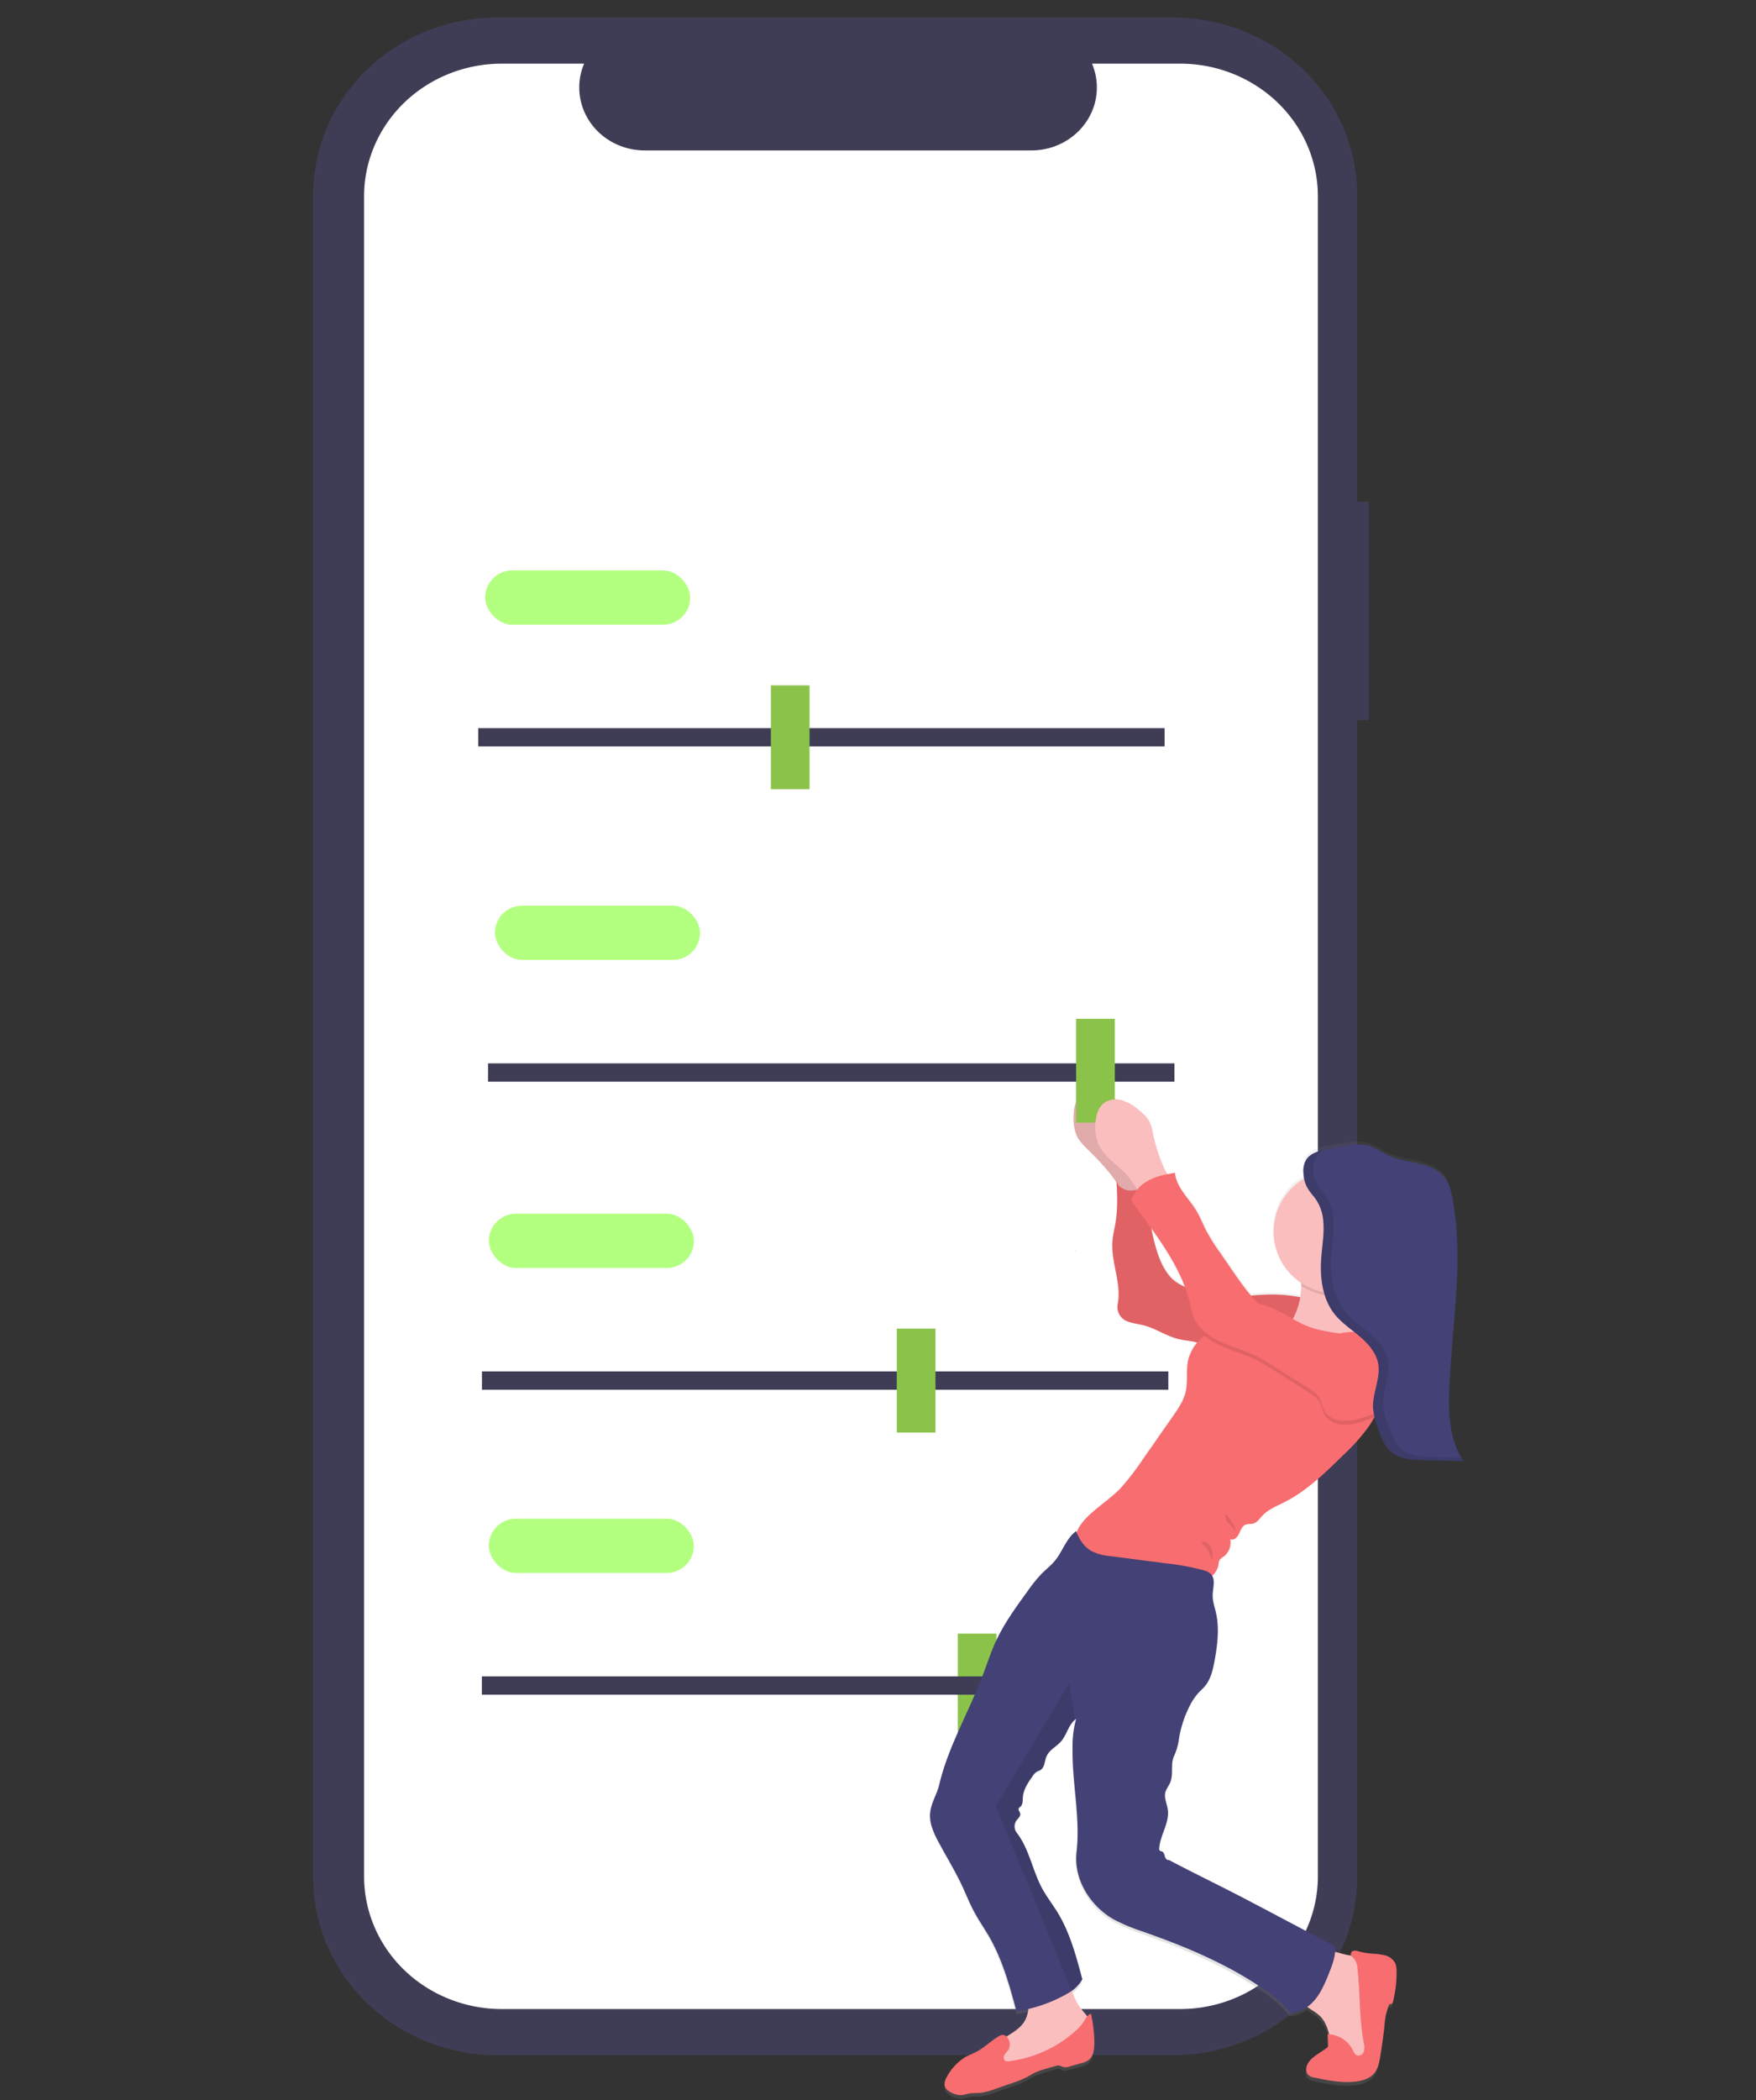 <?xml version="1.0" encoding="UTF-8" standalone="no"?>
<svg
   xmlns:dc="http://purl.org/dc/elements/1.1/"
   xmlns:cc="http://creativecommons.org/ns#"
   xmlns:rdf="http://www.w3.org/1999/02/22-rdf-syntax-ns#"
   xmlns:svg="http://www.w3.org/2000/svg"
   xmlns="http://www.w3.org/2000/svg"
   xmlns:xlink="http://www.w3.org/1999/xlink"
   xmlns:sodipodi="http://sodipodi.sourceforge.net/DTD/sodipodi-0.dtd"
   xmlns:inkscape="http://www.inkscape.org/namespaces/inkscape"
   id="eaae95e9-bf99-4a62-939f-b246d44eba2f"
   data-name="Layer 1"
   width="690"
   height="825"
   viewBox="0 0 690 825"
   version="1.1"
   sodipodi:docname="plan_budget.svg"
   inkscape:version="0.92.5 (2060ec1f9f, 2020-04-08)">
  <rect x="0" y="0" width="690" height="825" fill="#333333" stroke="none"/>
  <defs
     id="defs87">
    <linearGradient
       id="b5f20e7f-16f1-44c3-85ac-2c33fb8e67f8-6"
       x1="2612.03"
       y1="795.18"
       x2="2612.03"
       y2="399.52"
       gradientTransform="matrix(-1,0,0,1,4122.011,-331.534)"
       gradientUnits="userSpaceOnUse">
      <stop
         offset="0"
         stop-color="gray"
         stop-opacity="0.25"
         id="stop1842-3" />
      <stop
         offset="0.54"
         stop-color="gray"
         stop-opacity="0.12"
         id="stop1844-2" />
      <stop
         offset="1"
         stop-color="gray"
         stop-opacity="0.1"
         id="stop1846-0" />
    </linearGradient>
    <linearGradient
       inkscape:collect="always"
       xlink:href="#b5f20e7f-16f1-44c3-85ac-2c33fb8e67f8-6"
       id="linearGradient7755-5"
       gradientUnits="userSpaceOnUse"
       gradientTransform="matrix(-1,0,0,1,2966.172,29.321)"
       x1="2612.03"
       y1="795.18"
       x2="2612.03"
       y2="399.52" />
  </defs>
  <sodipodi:namedview
     pagecolor="#ffffff"
     bordercolor="#666666"
     borderopacity="1"
     objecttolerance="10"
     gridtolerance="10"
     guidetolerance="10"
     inkscape:pageopacity="0"
     inkscape:pageshadow="2"
     inkscape:window-width="1920"
     inkscape:window-height="978"
     id="namedview85"
     showgrid="false"
     inkscape:zoom="0.44205881"
     inkscape:cx="362.28085"
     inkscape:cy="303.79137"
     inkscape:window-x="1366"
     inkscape:window-y="27"
     inkscape:window-maximized="1"
     inkscape:current-layer="eaae95e9-bf99-4a62-939f-b246d44eba2f"
     inkscape:snap-intersection-paths="true"
     inkscape:snap-object-midpoints="false"
     inkscape:snap-others="false"
     inkscape:snap-nodes="false" />
  <title
     id="title2">adjustments</title>
  <g
     id="g9288"
     transform="translate(116)">
    <g
       transform="translate(-1228.475,213.962)"
       id="g8505">
      <path
         inkscape:connector-curvature="0"
         style="fill:#3f3d56;stroke-width:1.121"
         d="m 1650.311,-16.869 h -4.571 V -137.362 a 72.466,69.738 0 0 0 -72.466,-69.738 h -265.267 a 72.466,69.738 0 0 0 -72.466,69.738 v 661.036 a 72.466,69.738 0 0 0 72.466,69.738 h 265.267 a 72.466,69.738 0 0 0 72.466,-69.738 V 68.9 h 4.571 z"
         id="path2" />
      <path
         inkscape:connector-curvature="0"
         style="fill:#ffffff;stroke-width:1.121"
         d="m 1630.318,-136.876 v 660.063 a 54.114,52.077 0 0 1 -46.667,51.587 53.455,51.442 0 0 1 -7.452,0.495 h -266.55 a 53.455,51.443 0 0 1 -7.452,-0.495 54.114,52.077 0 0 1 -46.656,-51.587 v -660.063 a 54.12,52.083 0 0 1 54.119,-52.082 h 32.334 a 25.701,24.733 0 0 0 23.808,34.087 h 151.968 a 25.695,24.728 0 0 0 23.797,-34.087 h 34.632 a 54.12,52.083 0 0 1 54.119,52.082 z"
         id="path4-5" />
      <ellipse
         style="fill:#f2f2f2;stroke-width:1.122"
         cx="782.934"
         cy="1340.619"
         rx="0.494"
         ry="0.424"
         transform="matrix(0.655,-0.756,0.78,0.626,0,0)"
         id="ellipse46" />
    </g>
    <ellipse
       style="fill:#f2f2f2"
       id="ellipse2261-8"
       transform="rotate(-50.158)"
       ry="0.376"
       rx="0.442"
       cy="550.448"
       cx="-180.762" />
    <rect
       id="rect1897-5"
       rx="10.65"
       height="21.31"
       width="80.57"
       y="224.095"
       x="74.634"
       style="fill:#b3ff80" />
    <rect
       id="rect20-6-9"
       height="7.2"
       width="269.704"
       y="286.041"
       x="71.907"
       style="fill:#3f3d56" />
    <rect
       id="rect26-8-7"
       height="40.802"
       width="15.2"
       y="269.24"
       x="186.907"
       style="fill:#8bc34a" />
    <rect
       id="rect1897-8-5"
       rx="10.65"
       height="21.31"
       width="80.57"
       y="355.788"
       x="78.497"
       style="fill:#b3ff80" />
    <rect
       id="rect20-6-4-3"
       height="7.2"
       width="269.704"
       y="417.735"
       x="75.77"
       style="fill:#3f3d56" />
    <path
       inkscape:connector-curvature="0"
       id="path7664-8"
       d="m 326.228,467.671 c -0.863,-0.382 -2.807,-2.545 -4.424,-4.923 -1.587,-2.333 -5.379,-6.659 -8.427,-9.614 -4.684,-4.541 -5.695,-5.844 -6.533,-8.417 -1.186,-3.643 -0.951,-9.579 0.49,-12.365 2.755,-5.327 9.402,-5.032 16.065,0.713 3.035,2.618 3.608,3.747 5.445,10.738 1.78,6.776 3.407,11.002 5.541,14.39 0.871,1.383 1.583,2.926 1.583,3.429 0,1.052 -2.133,3.185 -5.31,5.31 -2.501,1.673 -2.369,1.651 -4.429,0.739 z"
       style="fill:#e2abab;fill-opacity:1;stroke:#e2abab;stroke-width:0.566;stroke-opacity:1" />
    <rect
       id="rect26-8-3-8"
       height="40.802"
       width="15.2"
       y="400.226"
       x="306.846"
       style="fill:#8bc34a" />
    <rect
       id="rect1885-6-3"
       rx="10.65"
       height="21.31"
       width="43.28"
       y="556.921"
       x="352.902"
       style="fill:#8bc34a" />
    <circle
       id="circle1887-1-1"
       r="6.66"
       cy="567.581"
       cx="374.212"
       style="fill:#ffffff" />
    <path
       sodipodi:nodetypes="ccccccccccccccccccccccccccccccccccccccccccccccccccccccccccccccccccccccsccccccccccccccccscccccccccccccccccccsccccccccccccccscccccsccccccccccccccccccccccccccccccccscccccccccccccccccccccccccccccccccccccccccccccccccccc"
       id="path1943-5-8"
       d="m 283.342,791.321 c 1.57,-0.23 3.14,-0.55 4.68,-0.91 -0.201,1.541 -0.647,3.04 -1.32,4.44 -1.53,2.9 -4.52,4.65 -7.27,6.43 -0.781,-0.73 -1.968,-0.81 -2.84,-0.19 -3.31,2 -5.95,4.82 -9.46,6.54 -1.23,0.6 -2.51,1.08 -3.71,1.75 -2.911,1.774 -5.321,4.263 -7,7.23 -1,1.55 -1.81,3.59 -0.83,5.13 0.376,0.521 0.86,0.954 1.42,1.27 1.425,0.994 3.133,1.503 4.87,1.45 1,-0.09 2,-0.47 3.09,-0.64 1.37,-0.24 2.77,-0.12 4.15,-0.24 2.002,-0.258 3.964,-0.766 5.84,-1.51 l 6.87,-2.4 c 1.94,-0.627 3.829,-1.403 5.65,-2.32 1.09,-0.59 2.12,-1.28 3.23,-1.82 1.249,-0.554 2.54,-1.009 3.86,-1.36 l 3.9,-1.14 c 0.56,-0.215 1.163,-0.293 1.76,-0.23 0.54,0.1 1,0.44 1.55,0.58 0.84,0.149 1.704,0.066 2.5,-0.24 l 4.52,-1.28 c 0.954,-0.216 1.864,-0.595 2.69,-1.12 2.07,-1.47 2.44,-4.39 2.43,-6.94 -0.01,-3.863 -0.446,-7.713 -1.3,-11.48 -0.579,0.235 -1.085,0.618 -1.47,1.11 -0.462,-0.651 -0.959,-1.275 -1.49,-1.87 -2.082,-2.422 -3.62,-5.263 -4.51,-8.33 1.632,-1.213 2.995,-2.752 4,-4.52 -2.39,-9.11 -4.84,-18.36 -9.7,-26.4 -1.59,-2.62 -3.41,-5.08 -5,-7.66 -4.73,-7.5 -5.7,-17 -11.11,-24 -1.054,-1.456 -1.054,-3.424 0,-4.88 0.62,-0.82 1.62,-1.59 1.43,-2.61 -0.14,-0.73 -0.9,-1.4 -0.61,-2.08 0.14,-0.33 0.48,-0.51 0.74,-0.75 0.92,-0.86 0.8,-2.31 0.89,-3.57 0.2,-3.18 2.09,-6 3.91,-8.56 0.369,-0.612 0.859,-1.143 1.44,-1.56 0.49,-0.3 1.07,-0.44 1.56,-0.74 1.72,-1.09 1.6,-3.62 2.42,-5.5 1.08,-2.48 3.8,-3.73 5.58,-5.74 2.27,-2.56 2.85,-6.12 5.24,-8.35 0.245,-0.235 0.509,-0.449 0.79,-0.64 -1.037,3.794 -1.512,7.719 -1.41,11.65 -0.23,13.53 3.13,27.53 1.56,41 -1.24,10.66 5.27,21.29 14.5,26.62 3.614,1.927 7.393,3.53 11.29,4.79 5.78,2.07 11.54,4.2 17.21,6.58 4,1.68 7.947,3.483 11.84,5.41 4.805,2.347 9.479,4.955 14,7.81 5.56,3.57 11.13,7.19 15.08,12.52 2.417,-0.123 4.74,-0.977 6.66,-2.45 1.52,1.2 3.36,2.11 4.79,3.44 1.975,2.058 3.297,4.653 3.8,7.46 h -0.6 c 0.07,1.33 0.13,2.66 0.2,4 0.053,0.341 3e-4,0.69 -0.15,1 -0.145,0.198 -0.329,0.365 -0.54,0.49 l -3.08,2.09 c -2.24,1.51 -4.71,3.42 -4.83,6.13 -0.062,0.789 0.177,1.571 0.67,2.19 0.754,0.701 1.716,1.136 2.74,1.24 5.36,1.13 10.85,2.23 16.28,1.5 2.58,-0.35 5.25,-1.2 6.93,-3.2 1.54,-1.82 2,-4.29 2.42,-6.64 0.67,-4 1.23,-8.09 1.67,-12.15 0.135,-2.759 0.695,-5.481 1.66,-8.07 0.075,-0.225 0.227,-0.417 0.43,-0.54 0.23,-0.1 0.5,0 0.74,-0.1 0.24,-0.1 0.4,-0.47 0.48,-0.77 0.99,-3.949 1.471,-8.009 1.43,-12.08 0.047,-1.057 -0.113,-2.114 -0.47,-3.11 -0.856,-1.689 -2.429,-2.902 -4.28,-3.3 -1.822,-0.37 -3.672,-0.591 -5.53,-0.66 -1.551,-0.149 -3.087,-0.43 -4.59,-0.84 -0.609,-0.23 -1.263,-0.316 -1.91,-0.25 -0.665,0.09 -1.161,0.659 -1.16,1.33 0.035,0.231 0.117,0.452 0.24,0.65 l -1.56,-0.31 c -1.26,-0.23 -3,-0.78 -4.89,-1.24 0,-0.32 0.02,-0.653 0.06,-1 0.01,-0.73 -0.404,-1.399 -1.06,-1.72 l -26.42,-14.12 -4.94,-2.64 c -10.82,-5.79 -22,-11.14 -32.85,-16.93 -0.72,0.22 -1.32,-0.61 -1.53,-1.35 -0.21,-0.74 -0.36,-1.62 -1.05,-1.95 -0.34,-0.16 -0.79,-0.15 -1,-0.44 -0.179,-0.26 -0.247,-0.58 -0.19,-0.89 0.35,-5.27 4.12,-10.13 3.37,-15.35 -0.32,-2.23 -1.47,-4.43 -1,-6.62 0.35,-1.51 1.43,-2.74 2,-4.18 1.3,-3.22 0,-7.09 1.42,-10.24 0.946,-2.07 1.59,-4.266 1.91,-6.52 0.67,-4.491 2.018,-8.854 4,-12.94 0.958,-2.061 2.211,-3.971 3.72,-5.67 0.79,-0.86 1.68,-1.63 2.44,-2.52 2.3,-2.75 3.15,-6.41 3.8,-10 1.18,-6.41 2,-13.06 0.52,-19.42 -0.5,-2.16 -1.26,-4.31 -1.23,-6.53 0,-2.66 1.07,-5.71 -0.22,-7.84 1.329,-1.067 2.216,-2.588 2.49,-4.27 0.019,-0.605 0.137,-1.203 0.35,-1.77 0.439,-0.617 1.01,-1.129 1.67,-1.5 2.105,-1.606 3.107,-4.275 2.58,-6.87 1.37,0.62 2.81,-0.77 3.46,-2.14 0.65,-1.37 1.14,-3 2.53,-3.62 0.94,-0.4 2,-0.16 3,-0.42 1.59,-0.41 2.56,-2 3.68,-3.17 2.28,-2.46 5.51,-3.73 8.5,-5.24 8.86,-4.51 16.08,-11.64 23.15,-18.66 3.687,-3.424 7.036,-7.194 10,-11.26 0.79,-1.17 1.51,-2.38 2.19,-3.62 l 0.18,-0.09 0.06,0.22 c 0.11,0.44 0.24,0.88 0.37,1.31 0.32,1 0.68,2.07 1,3.09 1.08,3 2.25,6.2 4.45,8.47 0.675,0.692 1.442,1.288 2.28,1.77 1.818,0.977 3.815,1.575 5.87,1.76 0.78,0.1 1.57,0.16 2.36,0.2 0.79,0.04 1.58,0.07 2.36,0.09 l 16.18,0.43 c -5.56,-8.06 -6,-18.54 -5.63,-28.35 0.93,-25.2 5.84,-50.63 1.28,-75.43 -0.55,-3 -1.28,-6 -3.11,-8.41 -2.4,-3.15 -6.34,-4.67 -10.18,-5.56 -3.84,-0.89 -7.83,-1.32 -11.42,-2.93 -3,-1.37 -5.76,-3.57 -9,-4.29 -2.387,-0.4 -4.827,-0.359 -7.2,0.12 -2.92,0.433 -5.823,0.947 -8.71,1.54 l -0.7,0.15 h 0.03 l -0.48,0.11 h -0.13 l -0.43,0.1 h -0.16 l -0.4,0.11 -0.18,0.05 -0.37,0.12 -0.21,0.07 -0.34,0.11 -0.22,0.09 -0.32,0.12 -0.24,0.1 -0.29,0.13 -0.24,0.12 -0.27,0.13 -0.24,0.14 -0.25,0.14 -0.24,0.16 -0.23,0.15 -0.24,0.17 -0.2,0.16 -0.23,0.2 -0.19,0.17 c -0.078,0.072 -0.152,0.149 -0.22,0.23 l -0.17,0.17 c -0.079,0.089 -0.152,0.182 -0.22,0.28 0,0.05 -0.09,0.1 -0.13,0.16 -0.04,0.06 -0.18,0.26 -0.27,0.41 v 0.06 c -0.226,0.376 -0.41,0.775 -0.55,1.19 -0.07,0.21 -0.14,0.42 -0.19,0.63 -0.103,0.428 -0.177,0.862 -0.22,1.3 0,0.22 0,0.45 -0.05,0.67 v 1.33 c 0.04,0.751 0.124,1.499 0.25,2.24 -15.444,9.127 -16.067,31.249 -1.16,41.23 0.048,0.395 0.075,0.792 0.08,1.19 v 0.26 c -0.056,1.415 -0.203,2.824 -0.44,4.22 -3.953,-0.768 -7.974,-1.126 -12,-1.07 -2.4,0 -4.82,0.22 -7.24,0.41 -2.594,-3.129 -5.011,-6.401 -7.24,-9.8 l -5.34,-7.83 c -1.834,-2.558 -3.504,-5.23 -5,-8 -1.31,-2.54 -2.33,-5.24 -3.79,-7.7 -8.51,-14.09 -31.501,-11.234 -31.77,4.71 -0.38,2.3 -1,4.56 -1.18,6.88 -0.73,8.38 3.63,16.76 2.07,25 -0.528,2.539 0.607,5.134 2.83,6.47 2.24,1.21 4.86,1.37 7.32,2 4.83,1.24 9,4.33 13.88,5.48 2.25,0.54 4.59,0.64 6.83,1.24 l 0.35,0.11 c -1.726,1.953 -2.957,4.292 -3.59,6.82 -1,4.2 -0.06,8.69 -1.06,12.89 -0.82,3.46 -2.88,6.48 -4.91,9.41 -3.907,5.653 -7.82,11.32 -11.74,17 -2.62,3.984 -5.51,7.782 -8.65,11.37 -5.39,5.89 -14.69,10.56 -17.43,17.64 -0.06,-0.17 -0.14,-0.34 -0.2,-0.51 -3.88,2.85 -5.33,8.16 -8.42,11.85 -1.51,1.79 -3.37,3.24 -5,4.9 -2.019,2.143 -3.868,4.44 -5.53,6.87 -4.6,6.38 -9.23,12.79 -12.52,19.94 -1.72,3.72 -3.05,7.59 -4.42,11.44 -5.38,15.17 -14.16,29.56 -17.81,45.25 -0.89,3.83 -3.22,7.29 -3.57,11.21 -0.39,4.18 1.52,8.2 3.5,11.89 3,5.64 6.34,11.12 9,16.92 1.57,3.38 2.93,6.87 4.68,10.17 1.91,3.6 4.25,6.94 6.25,10.49 4.87,9.11 7.67,19.18 10.26,29.11 z m 66.16,-286.55 -0.48,-0.24 c -1.793,-0.776 -3.435,-1.862 -4.85,-3.21 -4.31,-4.6 -6.16,-11.53 -7.51,-17.72 -0.16,-0.74 -0.3,-1.47 -0.43,-2.21 5.23,7.43 10.17,15.11 13.27,23.4 z"
       style="fill:url(#linearGradient7755-5)"
       inkscape:connector-curvature="0" />
    <path
       id="path1949-7-9"
       d="m 399.022,510.551 a 58.88,58.88 0 0 0 -16.18,-2 c -9.11,0.13 -18.49,2.34 -27.17,-0.46 a 47.4,47.4 0 0 1 -6.5,-2.77 16.58,16.58 0 0 1 -4.86,-3.19 c -4.32,-4.57 -6.18,-11.46 -7.52,-17.6 a 117.44,117.44 0 0 1 -2.05,-18.73 c -2.25,1.05 -4.63,2.08 -7.1,1.87 -2.47,-0.21 -5,-2.11 -5,-4.59 0.37,5.82 0.64,11.71 -0.33,17.45 -0.38,2.28 -1,4.53 -1.17,6.83 -0.74,8.33 3.63,16.65 2.07,24.86 a 6,6 0 0 0 2.83,6.42 c 2.24,1.21 4.87,1.36 7.33,2 4.83,1.23 9,4.3 13.9,5.45 2.25,0.53 4.6,0.63 6.84,1.23 3.19,0.85 6.1,2.68 9.36,3.25 2.44,0.44 5,0.14 7.43,0.35 2.15,0.18 4.25,0.74 6.41,0.8 5.28,0.13 10.26,-2.85 13.76,-6.81 3.5,-3.96 5.73,-9.59 7.95,-14.36 z"
       style="fill:#f86d70"
       inkscape:connector-curvature="0" />
    <path
       id="path1951-6-6"
       d="m 399.022,510.551 a 58.88,58.88 0 0 0 -16.18,-2 c -9.11,0.13 -18.49,2.34 -27.17,-0.46 a 47.4,47.4 0 0 1 -6.5,-2.77 16.58,16.58 0 0 1 -4.86,-3.19 c -4.32,-4.57 -6.18,-11.46 -7.52,-17.6 a 117.44,117.44 0 0 1 -2.05,-18.73 c -2.25,1.05 -4.63,2.08 -7.1,1.87 -2.47,-0.21 -5,-2.11 -5,-4.59 0.37,5.82 0.64,11.71 -0.33,17.45 -0.38,2.28 -1,4.53 -1.17,6.83 -0.74,8.33 3.63,16.65 2.07,24.86 a 6,6 0 0 0 2.83,6.42 c 2.24,1.21 4.87,1.36 7.33,2 4.83,1.23 9,4.3 13.9,5.45 2.25,0.53 4.6,0.63 6.84,1.23 3.19,0.85 6.1,2.68 9.36,3.25 2.44,0.44 5,0.14 7.43,0.35 2.15,0.18 4.25,0.74 6.41,0.8 5.28,0.13 10.26,-2.85 13.76,-6.81 3.5,-3.96 5.73,-9.59 7.95,-14.36 z"
       style="opacity:0.1"
       inkscape:connector-curvature="0" />
    <path
       id="path1953-5-4"
       d="m 413.482,767.991 a 13.69,13.69 0 0 1 4.67,1.46 11,11 0 0 1 4.06,5.48 c 2.18,5.38 2.63,11.3 2.73,17.11 0.08,4.69 -0.08,9.49 -1.76,13.87 a 8.83,8.83 0 0 1 -2.31,3.63 8.33,8.33 0 0 1 -3.18,1.54 c -2.51,0.69 -5.41,0.68 -7.46,-0.92 -2.28,-1.78 -2.85,-4.93 -3.33,-7.78 -0.65,-3.84 -1.57,-7.93 -4.43,-10.58 -2.12,-2 -5.16,-3 -6.7,-5.42 -1.84,-2.91 -0.87,-6.71 0.3,-9.95 1,-2.81 2.51,-8.5 5.45,-9.94 2.94,-1.44 8.91,0.95 11.96,1.5 z"
       style="fill:#fbbebe"
       inkscape:connector-curvature="0" />
    <path
       id="path1955-6-3"
       d="m 305.172,781.791 a 22.15,22.15 0 0 0 4.58,8.51 c 1.3,1.5 2.93,3.32 2.25,5.18 a 4.82,4.82 0 0 1 -1.23,1.65 c -9.66,9.44 -23.17,14 -36.57,15.72 a 1.29,1.29 0 0 1 -0.65,0 c -0.39,-0.17 -0.49,-0.67 -0.53,-1.1 a 13.51,13.51 0 0 1 0,-4.21 c 0.65,-3.27 3.52,-5.58 6.33,-7.39 2.81,-1.81 5.88,-3.55 7.44,-6.5 1.95,-3.66 1.13,-8.43 3.45,-11.86 1.88,-2.79 5.38,-4 8.71,-4.5 1.15,-0.18 3.6,-1.44 4.58,-0.86 0.98,0.58 1.3,4.21 1.64,5.36 z"
       style="fill:#fbbebe"
       inkscape:connector-curvature="0" />
    <path
       id="path1957-9-3"
       d="m 414.802,767.651 a 1.33,1.33 0 0 1 1.16,-1.32 4.35,4.35 0 0 1 1.91,0.24 26.5,26.5 0 0 0 4.59,0.85 34.07,34.07 0 0 1 5.54,0.65 6.27,6.27 0 0 1 4.29,3.27 8.12,8.12 0 0 1 0.47,3.1 47.06,47.06 0 0 1 -1.43,12 c -0.08,0.3 -0.2,0.65 -0.49,0.76 -0.29,0.11 -0.5,0 -0.73,0.11 a 0.9,0.9 0 0 0 -0.43,0.54 26.42,26.42 0 0 0 -1.67,8 c -0.44,4 -1,8.06 -1.67,12.06 -0.39,2.34 -0.88,4.8 -2.42,6.6 -1.69,2 -4.36,2.83 -6.94,3.18 -5.44,0.72 -10.93,-0.37 -16.3,-1.49 a 4.77,4.77 0 0 1 -2.75,-1.23 3.09,3.09 0 0 1 -0.67,-2.18 c 0.12,-2.69 2.6,-4.59 4.83,-6.09 l 3.09,-2.07 a 1.6,1.6 0 0 0 0.54,-0.49 1.67,1.67 0 0 0 0.15,-1 l -0.2,-4 a 11.33,11.33 0 0 1 9.87,6.14 c 0.42,0.85 0.83,1.84 1.71,2.17 a 2.26,2.26 0 0 0 2.69,-1.63 6.93,6.93 0 0 0 -0.09,-3.47 c -1.81,-9.67 -1.38,-19.61 -2.48,-29.38 a 6.63,6.63 0 0 0 -1,-3.1 c -0.47,-0.67 -1.46,-1.32 -1.57,-2.22 z"
       style="fill:#f86d70"
       inkscape:connector-curvature="0" />
    <path
       id="path1963-3-3"
       d="m 280.282,805.141 c -0.45,0.75 -1.16,1.33 -1.58,2.1 a 1.8,1.8 0 0 0 0.34,2.35 2.32,2.32 0 0 0 1.43,0.14 48.11,48.11 0 0 0 26,-11.78 18.21,18.21 0 0 0 3.19,-3.49 c 0.85,-1.29 1.57,-2.87 3,-3.41 a 51.92,51.92 0 0 1 1.34,11.45 c 0,2.54 -0.36,5.43 -2.43,6.9 a 8.63,8.63 0 0 1 -2.7,1.1 l -4.52,1.28 a 4.81,4.81 0 0 1 -2.51,0.24 c -0.53,-0.14 -1,-0.48 -1.55,-0.58 a 3.8,3.8 0 0 0 -1.76,0.23 l -3.91,1.14 a 24.86,24.86 0 0 0 -3.86,1.35 c -1.12,0.53 -2.15,1.21 -3.24,1.8 a 38.78,38.78 0 0 1 -5.66,2.3 l -6.87,2.39 a 24.91,24.91 0 0 1 -5.85,1.5 c -1.38,0.12 -2.79,0 -4.16,0.23 -1,0.18 -2,0.56 -3.1,0.64 a 8.11,8.11 0 0 1 -4.87,-1.44 4.53,4.53 0 0 1 -1.42,-1.26 c -1,-1.53 -0.13,-3.55 0.83,-5.1 a 20.16,20.16 0 0 1 7,-7.18 c 1.2,-0.66 2.49,-1.14 3.72,-1.74 3.51,-1.7 6.16,-4.54 9.47,-6.48 3.13,-1.83 5.14,2.9 3.67,5.32 z"
       style="fill:#f86d70"
       inkscape:connector-curvature="0" />
    <path
       id="path1965-7-8"
       d="m 376.862,528.261 a 28.57,28.57 0 0 0 12.16,4.73 49.5,49.5 0 0 0 6.88,0.37 174.85,174.85 0 0 0 28.63,-2.39 c -3.76,-4.15 -7.57,-8.59 -9,-14 a 23.11,23.11 0 0 1 -0.44,-8.77 66,66 0 0 1 2.68,-11 77.63,77.63 0 0 1 -12.1,-0.31 c -2.29,-0.24 -7.91,-2.32 -9.9,-0.74 -1.99,1.58 -0.46,6.67 -0.43,9.06 a 2.26,2.26 0 0 1 0,0.26 28.93,28.93 0 0 1 -2.31,10.58 c -2.86,6.46 -9.06,11.78 -16.17,12.21 z"
       style="fill:#fbbebe"
       inkscape:connector-curvature="0" />
    <path
       id="path1967-4-6"
       d="m 395.352,505.161 a 24.06,24.06 0 0 0 19.75,3 66,66 0 0 1 2.68,-11 77.63,77.63 0 0 1 -12.1,-0.31 c -2.29,-0.24 -7.91,-2.32 -9.9,-0.74 -1.99,1.58 -0.46,6.66 -0.43,9.05 z"
       style="opacity:0.1"
       inkscape:connector-curvature="0" />
    <circle
       id="circle1969-5-0"
       r="24.11"
       cy="483.861"
       cx="408.552"
       style="fill:#fbbebe" />
    <path
       id="path1971-2-4"
       d="m 306.262,605.851 a 11.23,11.23 0 0 0 5.44,9.67 21.69,21.69 0 0 0 5.9,2.08 c 11,2.66 22.32,4.8 33.65,4.15 a 18.49,18.49 0 0 0 7.14,-1.5 7.66,7.66 0 0 0 4.41,-5.51 5.18,5.18 0 0 1 0.34,-1.75 5.11,5.11 0 0 1 1.67,-1.49 6.84,6.84 0 0 0 2.59,-6.82 c 1.37,0.62 2.81,-0.77 3.46,-2.13 0.65,-1.36 1.15,-3 2.53,-3.59 0.94,-0.4 2,-0.16 3,-0.42 1.59,-0.41 2.56,-2 3.68,-3.15 2.28,-2.44 5.53,-3.7 8.51,-5.21 8.88,-4.47 16.11,-11.56 23.2,-18.53 a 77.76,77.76 0 0 0 10,-11.18 41.2,41.2 0 0 0 2.2,-3.6 101.82,101.82 0 0 0 5.55,-12.71 c 0.9,-2.34 1.81,-4.8 1.44,-7.28 0,-0.22 -0.08,-0.44 -0.13,-0.67 a 14,14 0 0 0 -2.19,-4.42 c -2.45,-3.6 -5.66,-7 -9.88,-8.12 -4.22,-1.12 -8.42,0.23 -12.71,1.14 a 31.85,31.85 0 0 1 -4.31,0.66 c -4.54,0.32 -9,-0.9 -13.42,-2.11 l -4.78,-1.32 c -2.39,-0.66 -3.59,-3.55 -6,-4.06 a 8.12,8.12 0 0 0 -3.25,0.17 c -4.91,0.93 -9.87,2.14 -14.2,4.64 a 21.32,21.32 0 0 0 -2.76,1.88 17.47,17.47 0 0 0 -6.42,9.47 c -1,4.17 -0.06,8.63 -1.06,12.8 -0.82,3.44 -2.89,6.44 -4.91,9.34 l -11.78,16.87 a 104.13,104.13 0 0 1 -8.66,11.28 c -6.34,6.89 -18.08,12.07 -18.25,21.42 z"
       style="fill:#f86d70"
       inkscape:connector-curvature="0" />
    <rect
       id="rect26-8-6-8"
       height="40.802"
       width="15.2"
       y="641.752"
       x="260.346"
       style="fill:#8bc34a" />
    <rect
       id="rect20-6-2-8"
       height="7.2"
       width="269.704"
       y="658.553"
       x="73.347"
       style="fill:#3f3d56" />
    <path
       id="path1975-4-8"
       d="m 252.982,723.961 c 3,5.6 6.34,11 9.05,16.8 1.57,3.37 2.93,6.83 4.68,10.11 1.91,3.57 4.26,6.89 6.26,10.41 5,8.9 7.83,18.94 10.42,28.83 a 57.39,57.39 0 0 0 20.52,-7.22 12.9,12.9 0 0 0 1.23,-0.79 14.52,14.52 0 0 0 4.14,-4.57 c -2.39,-9 -4.84,-18.23 -9.71,-26.22 -1.59,-2.6 -3.41,-5 -5,-7.61 -4.73,-7.45 -5.71,-16.84 -11.12,-23.81 a 4.08,4.08 0 0 1 0,-4.84 c 0.62,-0.81 1.62,-1.58 1.43,-2.59 -0.14,-0.73 -0.9,-1.39 -0.61,-2.07 0.14,-0.33 0.48,-0.51 0.74,-0.75 0.92,-0.84 0.8,-2.29 0.89,-3.53 0.2,-3.16 2.09,-5.93 3.92,-8.51 a 5.34,5.34 0 0 1 1.44,-1.55 c 0.49,-0.3 1.07,-0.44 1.56,-0.74 1.72,-1.07 1.6,-3.59 2.43,-5.46 1.08,-2.46 3.8,-3.71 5.59,-5.7 2.27,-2.54 2.84,-6.07 5.24,-8.29 a 7.11,7.11 0 0 1 0.79,-0.64 39.7,39.7 0 0 0 -1.41,11.61 c -0.23,13.44 3.13,27.34 1.56,40.69 -1.24,10.58 5.28,21.14 14.52,26.44 a 70.28,70.28 0 0 0 11.31,4.76 c 5.78,2.05 11.56,4.16 17.23,6.53 4,1.66 8,3.46 11.86,5.37 a 146,146 0 0 1 14,7.76 c 5.57,3.54 11.15,7.14 15.1,12.43 3.83,-0.1 7.34,-2.4 9.76,-5.37 2.42,-2.97 3.93,-6.56 5.34,-10.11 1.23,-3.07 2.45,-6.22 2.54,-9.53 a 1.9,1.9 0 0 0 -1.06,-1.71 l -26.46,-14 -5,-2.62 c -10.83,-5.75 -22,-11.07 -32.89,-16.81 -0.73,0.21 -1.33,-0.62 -1.54,-1.34 -0.21,-0.72 -0.36,-1.62 -1.05,-1.94 -0.35,-0.16 -0.79,-0.16 -1,-0.44 a 1.2,1.2 0 0 1 -0.18,-0.88 c 0.35,-5.24 4.13,-10.06 3.37,-15.25 -0.32,-2.22 -1.47,-4.4 -1,-6.57 0.35,-1.51 1.43,-2.73 2,-4.16 1.29,-3.2 0,-7 1.42,-10.17 a 23.34,23.34 0 0 0 1.91,-6.48 43.88,43.88 0 0 1 4.05,-12.84 23.18,23.18 0 0 1 3.72,-5.64 c 0.8,-0.85 1.69,-1.62 2.44,-2.5 2.31,-2.73 3.15,-6.37 3.81,-9.88 1.18,-6.37 2,-13 0.52,-19.29 -0.5,-2.15 -1.26,-4.28 -1.23,-6.49 0,-2.91 1.31,-6.32 -0.71,-8.43 a 6.6,6.6 0 0 0 -3,-1.52 90.43,90.43 0 0 0 -14.35,-2.65 l -22.06,-2.87 a 20.28,20.28 0 0 1 -7.35,-1.91 c -3,-1.65 -5,-4.72 -6.2,-7.92 -3.88,2.83 -5.34,8.1 -8.43,11.76 -1.51,1.79 -3.37,3.23 -5,4.87 a 55.11,55.11 0 0 0 -5.54,6.83 c -4.61,6.33 -9.25,12.71 -12.55,19.8 -1.71,3.69 -3,7.54 -4.42,11.36 -5.39,15.07 -14.18,29.37 -17.83,44.94 -0.9,3.81 -3.23,7.24 -3.58,11.14 -0.41,4.13 1.5,8.13 3.49,11.77 z"
       style="fill:#434175"
       inkscape:connector-curvature="0" />
    <path
       id="path1977-7-9"
       d="m 368.702,598.861 a 6.85,6.85 0 0 1 0.81,3.26 c -0.49,-2.44 -3.85,-3.79 -4.06,-6.2 -0.1,-1.11 0.1,-1.06 0.79,-0.47 1.05,0.87 1.5,2.45 2.46,3.41 z"
       style="opacity:0.1"
       inkscape:connector-curvature="0" />
    <path
       id="path1979-4-7"
       d="m 358.492,606.261 a 5.15,5.15 0 0 1 1.53,2.26 5.75,5.75 0 0 1 0.3,3.93 c -0.49,-0.23 -0.66,-0.83 -0.81,-1.36 a 9.38,9.38 0 0 0 -1,-2.33 c -0.4,-0.63 -2.23,-2.13 -2.21,-2.82 -0.03,-1.04 1.7,-0.05 2.19,0.32 z"
       style="opacity:0.1"
       inkscape:connector-curvature="0" />
    <path
       id="path1981-4-7"
       d="m 357.312,524.671 a 25.23,25.23 0 0 0 5.08,3.38 c 4.78,2.42 10.07,3.69 14.88,6 a 72.17,72.17 0 0 1 6.9,4 c 4.77,3 9.53,6 14.29,9.05 a 15.75,15.75 0 0 1 3.15,2.39 c 1.72,1.84 1.71,5 3.28,7 a 9.4,9.4 0 0 0 6.93,3.2 22.5,22.5 0 0 0 7.73,-1.3 38.24,38.24 0 0 0 4.42,-1.61 20.47,20.47 0 0 0 4.24,-2.42 12.19,12.19 0 0 0 5,-7.89 15.58,15.58 0 0 0 -0.85,-6.44 25.11,25.11 0 0 0 -1.52,-3.91 15.17,15.17 0 0 0 -1.22,-2.05 c -3.28,-4.65 -9.06,-6.84 -14.65,-7.93 -2.95,-0.57 -5.95,-0.92 -8.91,-1.42 a 31.85,31.85 0 0 1 -4.31,0.66 c -4.54,0.32 -9,-0.9 -13.42,-2.11 l -4.78,-1.32 c -2.39,-0.66 -3.59,-3.55 -6,-4.06 a 8.12,8.12 0 0 0 -3.25,0.17 c -4.91,0.93 -9.87,2.14 -14.2,4.64 a 21.32,21.32 0 0 0 -2.79,1.97 z"
       style="opacity:0.1"
       inkscape:connector-curvature="0" />
    <path
       id="path1973-5-1-2-6"
       d="m 337.339,446.531 c -0.49,-2.31 -0.85,-4.71 -2.12,-6.69 a 15.16,15.16 0 0 0 -3.12,-3.28 20.74,20.74 0 0 0 -6.68,-4.17 8.34,8.34 0 0 0 -7.56,0.87 c -2.11,1.6 -3,4.34 -3.33,7 a 17.07,17.07 0 0 0 1.78,10.55 c 2,3.56 5.59,5.94 8.56,8.78 a 34.39,34.39 0 0 1 5.58,7 20.21,20.21 0 0 0 2.54,3.72 4.84,4.84 0 0 0 4,1.61 7,7 0 0 0 3.27,-1.93 c 1.22,-1.07 4.5,-3 4.6,-4.67 0.08,-1.37 -2.48,-4.47 -3.11,-5.76 a 65.41,65.41 0 0 1 -4.41,-13.03 z"
       style="fill:#fbbebe"
       inkscape:connector-curvature="0" />
    <path
       id="path1983-3-4"
       d="m 345.662,460.681 c 0.61,5.83 5.53,10.11 8.53,15.14 1.46,2.45 2.48,5.13 3.79,7.66 a 75,75 0 0 0 5,8 l 5.35,7.77 c 3.15,4.57 6.33,9.18 10.35,13 7,1.19 12.9,6.4 19.55,8.93 5.33,2 11.13,2.3 16.72,3.39 5.59,1.09 11.37,3.27 14.65,7.93 a 20.83,20.83 0 0 1 2.74,6 15.54,15.54 0 0 1 0.85,6.43 12.19,12.19 0 0 1 -5,7.9 27.71,27.71 0 0 1 -8.65,4 22.74,22.74 0 0 1 -7.73,1.3 9.44,9.44 0 0 1 -6.94,-3.2 c -1.56,-2 -1.55,-5.19 -3.27,-7 a 15.75,15.75 0 0 0 -3.15,-2.39 l -14.29,-9 a 72.17,72.17 0 0 0 -6.9,-4 c -4.81,-2.35 -10.1,-3.62 -14.88,-6 -4.78,-2.38 -9.23,-6.41 -10.17,-11.68 -2.91,-16.19 -14.12,-29.84 -23.7,-43.21 0.31,-0.06 0.22,-0.78 0.33,-1.08 a 14,14 0 0 1 7,-7.08 c 3.08,-1.67 6.5,-2.1 9.82,-2.81 z"
       style="fill:#f86d70"
       inkscape:connector-curvature="0" />
    <path
       id="path1985-0-3"
       d="m 396.172,460.801 a 8.87,8.87 0 0 1 1,-5.08 c 1.59,-2.64 4.91,-3.57 7.93,-4.19 3.02,-0.62 5.8,-1.1 8.72,-1.52 a 20.1,20.1 0 0 1 7.21,-0.13 c 3.26,0.72 6,2.91 9,4.26 3.6,1.61 7.6,2 11.44,2.92 3.84,0.92 7.79,2.39 10.2,5.52 1.83,2.37 2.56,5.4 3.11,8.35 4.57,24.63 -0.35,49.89 -1.28,74.92 -0.37,9.74 0.07,20.15 5.64,28.16 l -16.21,-0.43 c -4.15,-0.11 -8.61,-0.33 -11.87,-2.89 -2.88,-2.25 -4.24,-5.88 -5.46,-9.31 a 29,29 0 0 1 -2.08,-8.35 c -0.25,-5.88 3.09,-11.65 2,-17.44 -0.81,-4.32 -4,-7.82 -7.32,-10.65 -3.32,-2.83 -7.1,-5.3 -9.83,-8.75 -4.85,-6.15 -5.78,-14.54 -5.18,-22.35 0.36,-4.64 1.2,-9.29 0.79,-13.93 a 17.53,17.53 0 0 0 -3.67,-9.76 c -2.55,-3.08 -3.9,-5 -4.14,-9.35 z"
       style="fill:#434175"
       inkscape:connector-curvature="0" />
    <path
       id="path1987-7-0"
       d="m 397.172,455.721 c 1.56,-2.6 4.8,-3.54 7.77,-4.15 a 7.67,7.67 0 0 0 -3.85,3 9,9 0 0 0 -1,5.09 c 0.22,4.35 1.57,6.27 4.15,9.35 a 17.44,17.44 0 0 1 3.68,9.76 c 0.4,4.64 -0.43,9.28 -0.79,13.93 -0.61,7.8 0.32,16.2 5.18,22.35 2.72,3.45 6.47,5.91 9.83,8.75 3.36,2.84 6.51,6.33 7.32,10.65 1.08,5.78 -2.26,11.56 -2,17.44 a 28.51,28.51 0 0 0 2.07,8.34 c 1.23,3.44 2.59,7.07 5.46,9.32 3.26,2.56 7.73,2.78 11.88,2.89 l 11.48,0.3 c 0.25,0.42 0.52,0.84 0.8,1.25 l -16.21,-0.43 c -4.15,-0.11 -8.61,-0.33 -11.87,-2.89 -2.88,-2.25 -4.24,-5.88 -5.46,-9.31 a 29,29 0 0 1 -2.08,-8.35 c -0.25,-5.88 3.09,-11.65 2,-17.44 -0.81,-4.32 -4,-7.82 -7.32,-10.65 -3.32,-2.83 -7.1,-5.3 -9.83,-8.75 -4.85,-6.15 -5.78,-14.54 -5.18,-22.35 0.36,-4.64 1.2,-9.29 0.79,-13.93 a 17.53,17.53 0 0 0 -3.67,-9.76 c -2.58,-3.08 -3.93,-5 -4.16,-9.35 a 8.87,8.87 0 0 1 1.01,-5.06 z"
       style="opacity:0.1"
       inkscape:connector-curvature="0" />
    <path
       id="path1989-8-3"
       d="m 275.392,709.551 29.78,72.55 a 14.52,14.52 0 0 0 4.14,-4.57 c -2.39,-9 -4.84,-18.23 -9.71,-26.22 -1.59,-2.6 -3.41,-5 -5,-7.61 -4.73,-7.45 -5.71,-16.84 -11.12,-23.81 a 4.08,4.08 0 0 1 0,-4.84 c 0.62,-0.81 1.62,-1.58 1.43,-2.59 -0.14,-0.73 -0.9,-1.39 -0.61,-2.07 0.14,-0.33 0.48,-0.51 0.74,-0.75 0.92,-0.84 0.8,-2.29 0.89,-3.53 0.2,-3.16 2.09,-5.93 3.92,-8.51 a 5.34,5.34 0 0 1 1.44,-1.55 c 0.49,-0.3 1.07,-0.44 1.56,-0.74 1.72,-1.07 1.6,-3.59 2.43,-5.46 1.08,-2.46 3.8,-3.71 5.59,-5.7 2.27,-2.54 2.84,-6.07 5.24,-8.29 l 0.21,-0.52 -2.25,-14 z"
       style="opacity:0.1"
       inkscape:connector-curvature="0" />
    <rect
       id="rect1897-0-0"
       rx="10.65"
       height="21.31"
       width="80.57"
       y="476.806"
       x="76.106"
       style="fill:#b3ff80" />
    <rect
       id="rect20-6-6-9"
       height="7.2"
       width="269.704"
       y="538.752"
       x="73.38"
       style="fill:#3f3d56" />
    <rect
       id="rect26-8-8-2"
       height="40.802"
       width="15.2"
       y="521.951"
       x="236.379"
       style="fill:#8bc34a" />
    <rect
       id="rect1897-9-5"
       rx="10.65"
       height="21.31"
       width="80.57"
       y="596.607"
       x="76.073"
       style="fill:#b3ff80" />
  </g>
</svg>
